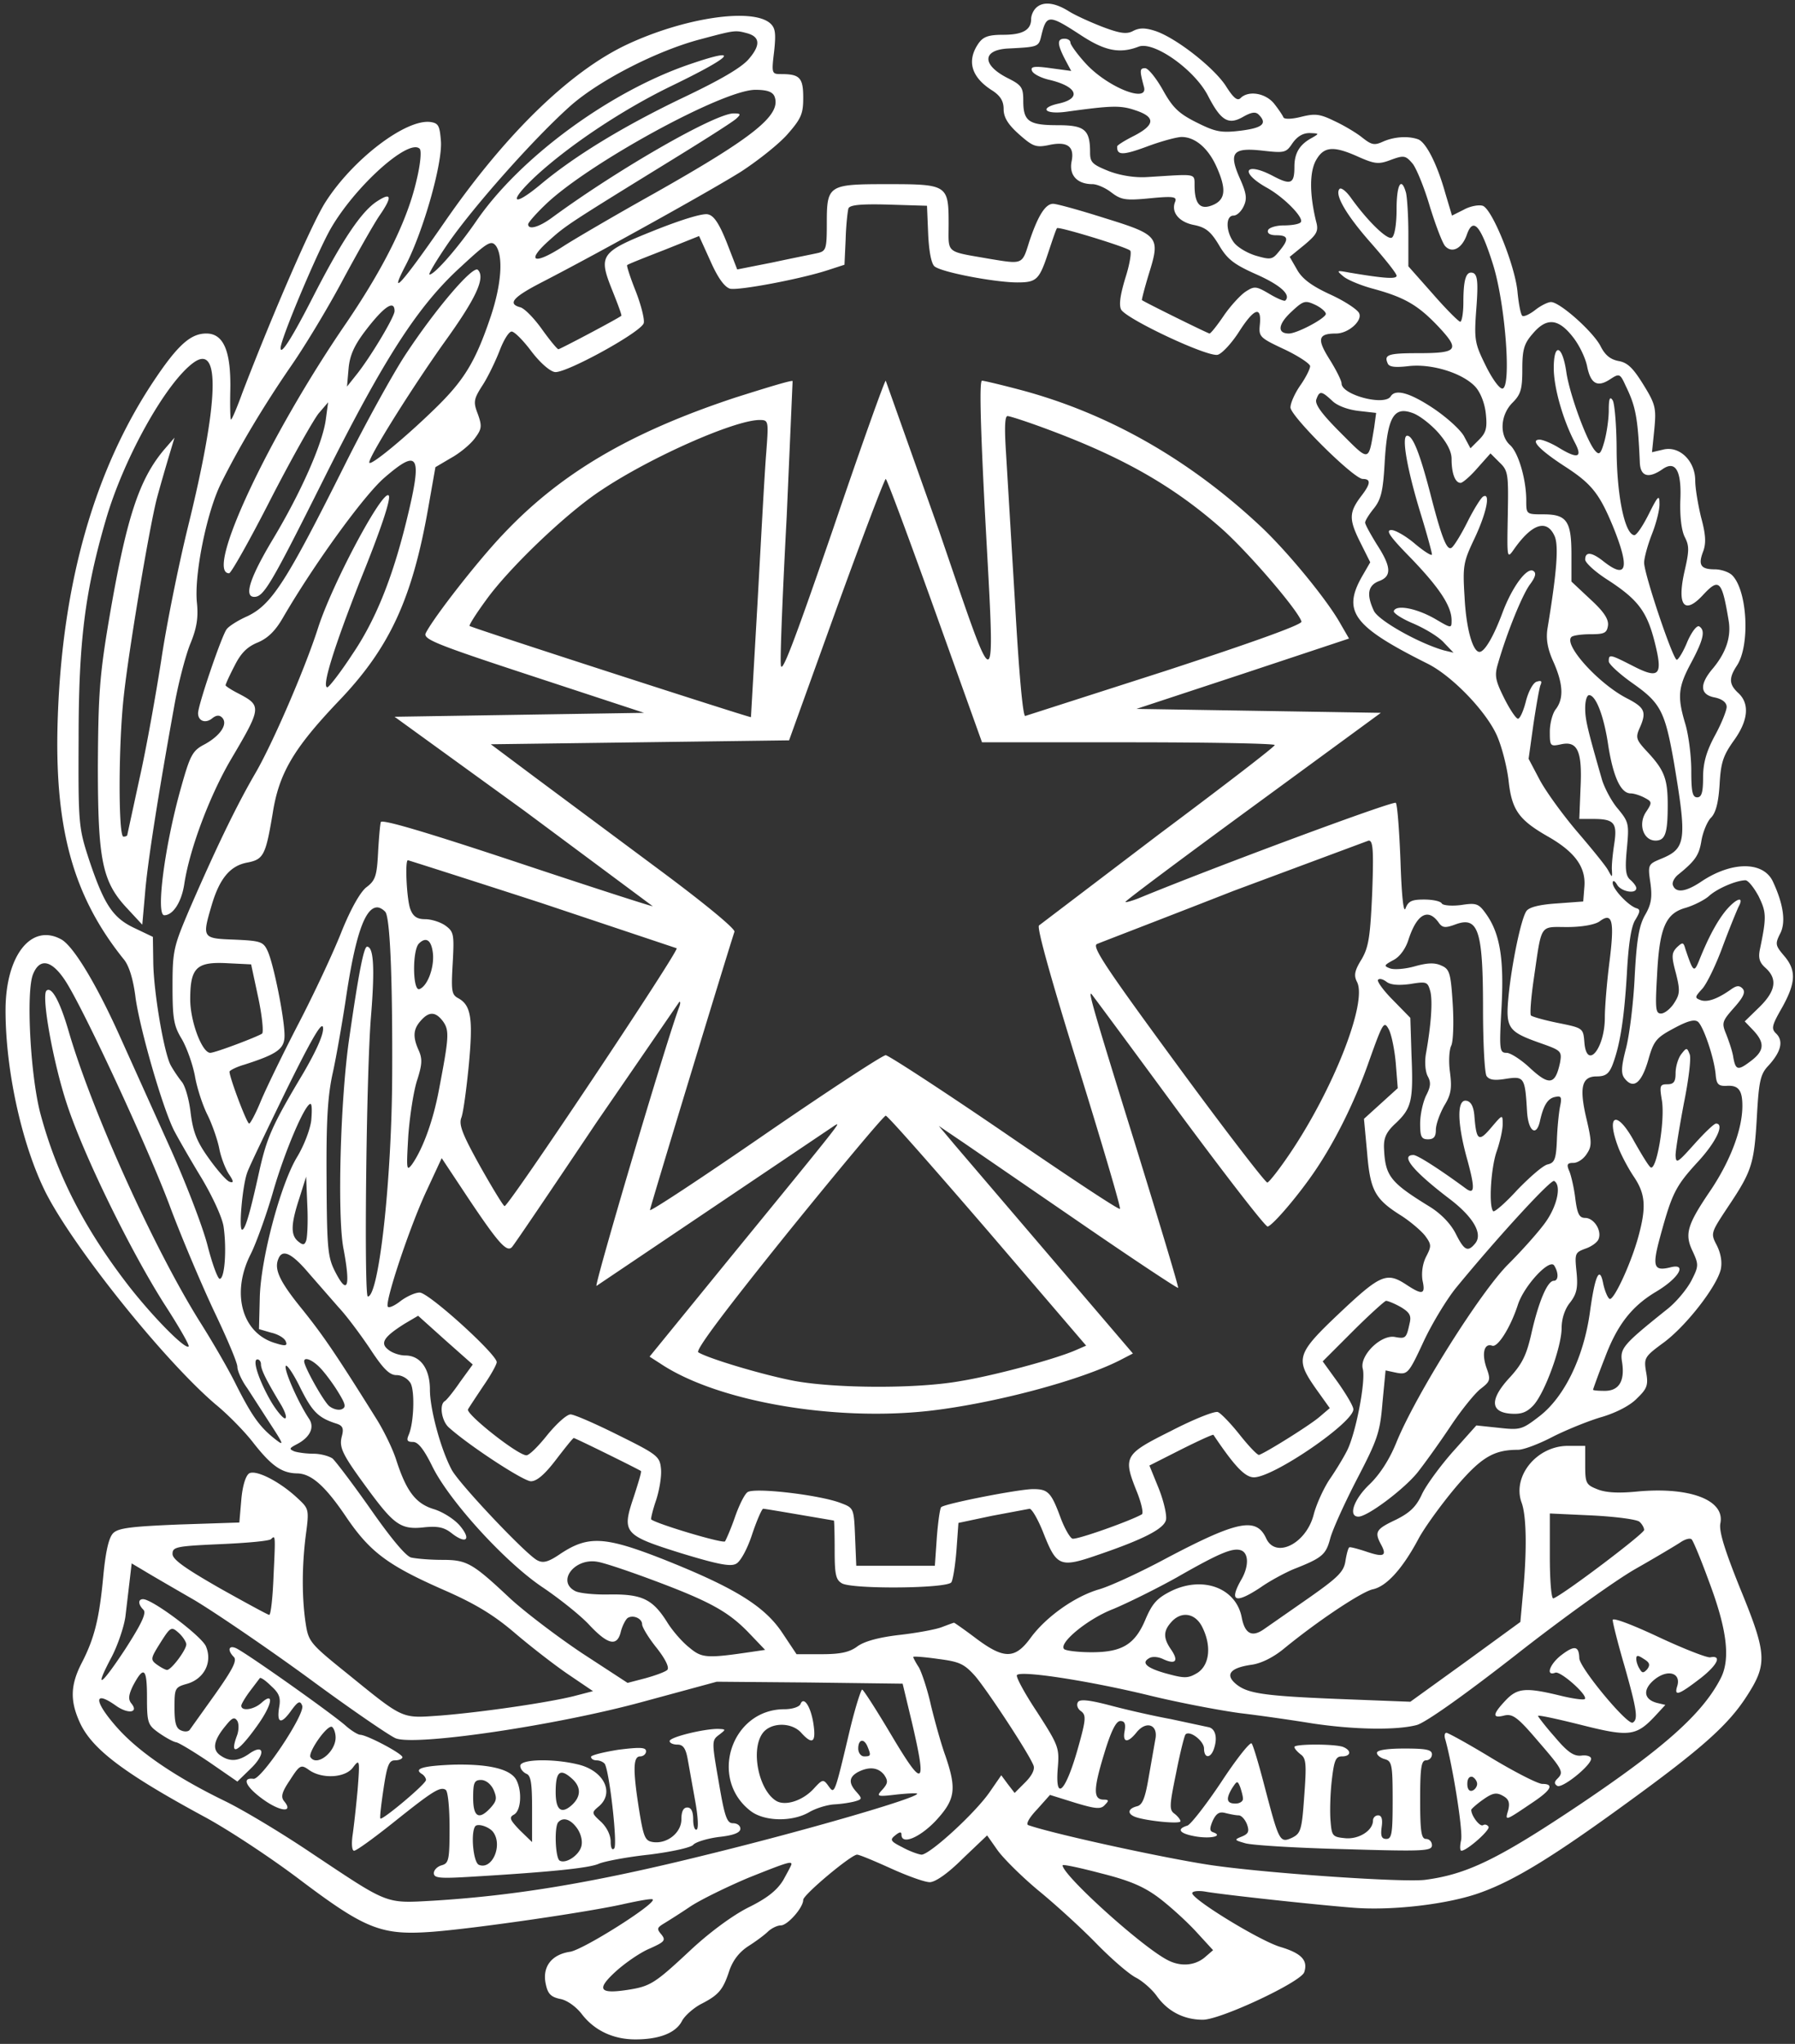 <svg xmlns="http://www.w3.org/2000/svg" width="571" height="650" viewBox="0 0 456.8 520" preserveAspectRatio="xMidYMid meet" >
<rect x="0" y="0" width="456.8" height="520" fill="#333333" stroke="none"/>
<path fill="#FFFFFF" d="M266.486.92c-1.161.008-2.134.387-2.878 1.131-.7.7-1.2 1.9-1.2 2.8 0 2.8-2.2 4-7.1 4-3.8 0-5.1.5-6.3 2.2-3.1 4.5-1.8 8.7 3.7 12.1 1.9 1.3 2.7 2.6 2.7 4.6 0 2.1 1.1 3.9 3.9 6.4 3.5 3.1 4.3 3.4 7.4 2.8 4.8-1.1 6.8.2 6 4.1-.7 3.5 1.4 5.8 5.3 5.8 1.2 0 3.4 1 4.8 2.1 2.5 1.9 3.6 2.1 9.8 1.5s7-.4 6.4 1c-1 2.6 1.1 5.1 4.9 5.8 2.9.6 4.2 1.6 6.3 5.1 2.1 3.6 3.8 4.9 9.4 7.4 6.1 2.7 9 5.2 7.5 6.7-.2.3-2.1-.5-4.1-1.7-3.4-2-3.8-2-6.1-.5-1.3.9-3.8 3.6-5.5 6.1s-3.3 4.5-3.6 4.5c-.4 0-16.6-8-17.2-8.5-.1-.1.7-3.2 1.8-6.8 2.9-9.3 2.5-9.8-11.4-14.1-6.3-2-12.1-3.6-13-3.6-2 0-3.9 3.1-6.1 9.7-1.8 5.8-1.6 5.7-10.1 4.3-11.4-2-10.4-1.2-10.4-8.9 0-9.9-.3-10.1-15.5-10.1s-15.5.2-15.5 10.1c0 6.3-.2 6.9-2.2 7.4-1.3.3-6.4 1.3-11.5 2.4l-9.1 1.8-2.6-6.7c-1.9-4.8-3.3-7-4.8-7.3-1.2-.4-6.7 1.3-13.5 4-14 5.6-14.5 6.3-10.9 15.3 1.4 3.5 2.5 6.4 2.3 6.5-1.2.9-15.6 8.5-16 8.5-.3 0-2.2-2.3-4.2-5.1s-4.5-5.4-5.6-5.6c-3.2-.9-1.7-2.6 5.7-6.4 15.1-7.8 43.3-23.5 50.6-28.1 4.3-2.8 9.6-7 11.8-9.5 3.5-4 4-5.2 4-9.3 0-5.1-.9-6-5.6-6-2.4 0-2.5-.1-1.8-5.8.5-4.7.3-6-1.1-7.2-4.7-3.9-21.9-1.3-36.4 5.5-14.6 6.9-31 22.9-46.4 45.2-11 15.9-14.4 19.6-9.8 10.8 4.4-8.5 9.3-25.7 8.9-31.4-.3-3.9-.6-4.6-2.6-4.9-6.2-.9-19.8 9.4-26.8 20.4-3.3 5.1-13.3 28.1-21.1 48.4-1.3 3.6-2.6 6.7-2.9 6.9-.2.2-.3-3.2-.2-7.5.2-9.9-1.7-14.4-6.1-14.4-4 0-7.3 2.9-13.6 12.4-14.9 22.5-23 51-24.2 85.1-1 28.1 3.8 45.5 16.7 61.6 1.4 1.6 2.5 5.1 3.1 10 1.2 8.3 6.9 28 9.8 33.7 1.1 2.1 4.2 7.5 7 12.1 2.8 4.7 5.3 10.1 5.6 12.4.8 5.6.3 13.2-1 13.2-.5 0-1.9-3.8-3.1-8.5s-5.5-15.9-9.6-25l-12.8-28.4c-5.9-13.1-11.8-22.9-14.9-24.5-7.6-4.1-14.1 4.2-14.1 18.1 0 15.4 4.2 34.3 10.2 46.3 7.1 14 30 42.6 43.2 53.9 3.2 2.6 7.6 7.1 9.8 10 4.5 5.7 7.1 7.5 10.9 7.6 3.7 0 7.3 3.2 12.8 11.4 5.9 8.6 10.4 12 24.5 18.2 8 3.5 12.7 6.3 18.2 11 4.1 3.5 10.3 8.3 13.7 10.6l6.2 4.2-5 1.3c-6.5 1.6-22.7 4-33.7 4.9-10.2.7-9.2 1.2-24-10.8-9.2-7.4-9.7-8-10.4-12.5-1-6.6-1-14.5 0-22.5.9-6.7.8-6.8-2.1-9.5-4.6-4.3-10.6-7.3-12.3-6.3-.9.6-1.7 3.2-2 6.7l-.5 5.8-15.2.5c-12.3.5-15.6.9-16.9 2.2-1.1 1.1-1.9 4.5-2.5 10.7-1 10.8-2.2 15.9-5.5 22.3-3 5.8-3 9.9-.3 15.6 3.2 6.5 11.1 12.5 31.2 23.4 6.2 3.3 17.4 10.7 24.9 16.4 16.6 12.5 20.6 14 33.7 13 11.3-.9 40.1-5.1 48.7-7.1 3.7-.8 6.9-1.4 7.1-1.1 1 1-17.5 12.7-21 13.3-4.8.7-7.2 3.9-6.2 8.3.5 2.4 1.3 3.2 3.6 3.7 1.8.3 4.1 2 5.5 3.8 3.2 4.2 8 6.5 13.7 6.5 6 0 10.2-1.6 11.8-4.6.7-1.4 3-3.4 4.9-4.4 4.5-2.3 5.6-3.6 7.2-8.5.9-2.6 2.5-4.7 4.8-6.2 1.9-1.2 4.2-2.9 5.1-3.8.9-.8 2.3-1.5 3.2-1.5 1.7 0 5.7-4.5 5.7-6.5 0-1.3 12.2-11.5 13.7-11.5.6 0 4.4 1.6 8.6 3.5s8.6 3.5 9.9 3.5c1.4 0 4.6-2.2 8.4-6l6.2-5.9 2.6 3.7c1.4 2 6 6.6 10.3 10.2 4.3 3.5 11 9.6 14.8 13.5 3.9 4 8.4 7.9 10.2 8.8 1.7.9 4.1 3 5.3 4.7 2.8 3.9 6.9 6 11.7 6 4.5 0 25-9.6 25.8-12.1 1-3-.7-4.8-6-6.4-5.2-1.5-22.5-12.1-22.5-13.7 0-.5 1.5-.7 3.3-.4 4.5.8 28.6 3.4 37.7 4.1 9.9.8 24.4-.9 32.5-3.9 8.6-3.1 18.5-9.2 36.9-22.6 19.3-14 26-20 30.7-27.3 5.3-8.2 5.2-10.7-1.7-27.5-3.9-9.7-5.4-14.5-5-16.5 1.2-5.9-7.7-9.3-21-8.1-5 .5-8.3.3-10.4-.6-2.8-1.1-3-1.6-3-6.1v-4.9h-4.4c-7.9 0-14.2 7.7-11.8 14.4 1.3 3.4 1.4 12.6.3 23.8l-.6 6.6-14 10.2-14 10.1-15.5-.6c-21.1-.8-25.6-1.4-28.6-3.7-3.2-2.5-1.9-4.3 3.6-5.1 2.4-.3 5.5-1.8 8.2-4 8.9-7.3 19.8-14.5 22.7-15.2 3.5-.7 7.6-5.2 11.7-12.9 1.5-2.8 5.7-8.6 9.3-12.9 6.6-7.8 9.8-9.7 16-9.7 1.4 0 5.4-1.5 9-3.4 3.6-1.8 9.3-4.1 12.5-5 3.6-1.1 7.1-2.9 8.8-4.7 2.6-2.5 2.9-3.4 2.3-6.7-.6-3.6-.4-3.9 4.5-7.5 5.8-4.3 13.5-14.3 14.5-18.6.4-1.9 0-4.1-1-6.1-1.6-3.1-1.6-3.1 2.9-9.9 6.1-9.1 6.6-10.9 7.3-23 .5-8.9.9-10.7 2.9-12.8 3.2-3.5 3.9-6.2 2.1-8.1-1.4-1.3-1.3-2 1.4-6.7 3.5-6.3 3.7-9.5.5-13.2-2.2-2.6-2.3-3-1-5.6 1.5-2.8.9-7.4-1.8-13.2-2.4-5.3-10.6-5.3-18.5.1-3.8 2.5-6.3 2.8-7 .7-.2-.6.3-1.7 1.2-2.5 4.6-3.7 5.5-5.1 6.1-8.9.4-2.2 1.5-4.8 2.4-5.7 1.2-1.2 1.9-3.7 2.2-8.4.3-5.6.9-7.4 3.6-11.2 3.7-5.1 4.1-9.4 1.2-12.1-2.4-2.2-2.5-3.8-.4-7 3.4-5.1 2.7-19.1-1.2-23-.8-.8-2.8-1.5-4.4-1.5-3.6 0-4.3-1.1-3-4.5.8-2.1.7-4.3-.5-8.7-.8-3.3-1.5-7.5-1.5-9.4 0-4.9-3.9-8.8-8-7.9l-3 .7.6-5.9c.5-5.3.3-6.3-2.8-11.3-2.6-4.2-4-5.6-6.3-6-2.1-.4-3.4-1.5-4.5-3.6-1.7-3.6-10.4-11.4-12.7-11.4-.8 0-2.6.9-4 2s-2.9 1.8-3.3 1.5-.9-2.9-1.2-5.8c-.5-6.7-6.5-21.5-8.9-22.2-1-.3-3.2.1-4.8 1l-3 1.5-1.7-5.7c-2.1-7.5-4.9-12.9-6.9-13.7-2.5-.9-6.1-.7-9 .6-2.2 1-2.9.8-5.3-1.1-1.5-1.2-4.7-3.1-7.1-4.2-3.7-1.8-4.9-1.9-8.5-1-2.4.6-4.2.6-4.4.1s-1.2-2-2.3-3.4c-2.2-2.8-6.6-3.5-8.6-1.5-.8.8-1.8 0-3.7-3-3-4.7-12.8-12.4-18.1-14.1-2.5-.8-3.9-.8-5.5 0-1.6.9-3.3.7-7.8-1-3.1-1.2-7.1-3-8.8-4.1C269.783 1.514 267.98.91 266.486.92zm.959 4.056c1.313-.025 3.462 1.275 7.462 3.875 6.2 4.1 10 4.9 14.9 3 3.9-1.4 14.2 5.9 17.6 12.5 3.3 6.4 5.2 7.5 8.9 5.4 2.1-1.2 3.2-1.4 4-.6 2.3 2.3 1 3.4-4.6 4.1-5 .6-6.4.3-11.2-2.1-4.6-2.3-6.1-3.8-8.6-8.3-1.7-3-3.7-5.5-4.5-5.5-1.4 0-1.4.6-.3 4.7 1.3 4.4-9.4.1-14.9-6-2.1-2.3-3.8-4.7-3.8-5.2 0-.6-.7-1-1.5-1-1.9 0-1.9 1.3.1 5.2l1.6 3-5.2-.7c-4.2-.6-5.2-.4-4.8.6.2.8 2.3 1.9 4.6 2.4 7 1.7 8.1 4.7 2.2 6-5 1.1-3.6 2.8 1.8 2.1 11.6-1.6 13.9-1.7 17.7-.4 5.2 1.7 5.1 3.7-.3 6.5-2.4 1.2-4.3 2.4-4.3 2.7-.1 2.3 1.4 2.3 7.4.1 3.7-1.4 7.8-2.5 9-2.5 3.4 0 6.7 2.8 8.8 7.4 2.6 5.7 2.4 8.4-.6 9.8-3.3 1.5-4.8.1-4.9-4.4-.1-3.7 1.1-3.4-12.1-2.6-3.1.2-6.8-.4-9.7-1.5-4.2-1.7-4.8-2.2-4.8-4.8 0-5.8-1.4-6.9-8.3-6.9-7.3 0-8.7-1-8.7-6.2 0-3.4-.4-4-4-5.8-6.5-3.3-6.5-7.1 0-7.5 7.9-.4 7.9-.4 8.6-3.3.65-2.7 1.125-4.05 2.438-4.075zm-80.091 2.992c.911-.004 1.628.183 2.753.483 3.3.9 3.5 3 .5 6.5-1.8 2.2-7.3 5.4-17 10-14.8 7.1-27 14.5-35.7 21.7-7.6 6.4-8.8 4.9-1.5-1.9 8.6-7.9 22.1-16.9 34.5-22.9 15.7-7.6 17.8-10 4.9-5.6-20.5 6.9-43.5 23.8-54.6 40-4.6 6.7-10.6 13.6-11.9 13.6-.4 0 1.8-3.7 4.9-8.2 6.5-9.3 21.4-26.1 30.5-34.3 7.3-6.7 22.5-14.5 33.7-17.4 5.375-1.437 7.429-1.976 8.947-1.983zm4.853 14.883c3 0 4.4.5 4.9 1.7 1.8 4.7-5.2 10.3-30.7 24.7-10.2 5.7-20.6 11.8-23.2 13.5-7.6 4.9-9.5 3.7-3.1-1.9 3.9-3.5 5.3-4.4 29.8-19.5 8.8-5.4 16.7-10.4 17.5-11.2 1.2-1.1 1.1-1.3-.7-1.3-4.7 0-29.3 14.1-46.2 26.5-3.4 2.5-6.1 3.2-6.1 1.7 0-.4 1.9-2.6 4.3-4.9 10.7-10.4 45.2-29.3 53.5-29.3zm141.1 11c2.4.1 2.5.1.6 1.2-3.2 1.7-4.5 3.9-4.5 7.4 0 4.3-.9 4.7-5.3 2.4-7.1-3.8-8.9-1.2-1.9 2.8 4.6 2.5 9.8 7.9 8.8 8.9-.4.5-2.4.8-4.4.8-1.9 0-3.7.6-3.9 1.2-.3.8.5 1.3 2.1 1.3 3.1 0 3.3 1 .7 4.1-1.7 2.1-2.1 2.2-5.9 1.1-2.3-.7-4.8-2.2-5.7-3.5-2-2.8-2-6.7 0-6.7.9 0 2-1.1 2.6-2.4.9-1.9.7-3.3-1-7.1-2.9-6.6-1.8-7.9 6-7 5.4.6 5.8.5 7.4-1.9 1.2-1.7 2.6-2.6 4.4-2.6zm-227.525 3.611c.425.011.772.136 1.025.389.5.5.2 3.9-.8 8-2.3 10.1-8.1 21.9-17.8 36.2-19.8 28.8-36.2 63.8-29.9 63.8.5 0 5.3-8.5 10.6-18.9 5.4-10.5 10.9-20.2 12.2-21.8l2.4-2.8-.6 4.4c-.8 6.1-6.4 18.7-13.5 30.5-5.8 9.7-7.4 14.6-4.7 14.6 2.4 0 4.2-3 17.7-30 15.4-30.8 24-44.1 34.9-54 6.8-6.3 7.7-6.8 8.9-5.3 1.9 2.7 1.4 9.8-1.3 17.9-3.9 11.6-6.8 16.3-14.2 23.5-7.6 7.4-16.1 14.4-16.7 13.8-.7-.7 10.7-18.9 19.1-30.7 8-11.1 10.5-16.4 8.5-18.4-1.2-1.2-10.6 9.7-18.5 21.7-3.2 4.9-10.1 17.4-15.2 27.6-15 30-18.7 35.8-24.9 38.8-2.3 1-4.7 2.5-5.3 3.3-1.2 1.4-7.3 19.3-7.3 21.4 0 2 1.9 2.7 3.6 1.3 1-.8 1.8-.9 2.5-.2 1.6 1.6-.4 4.6-4.4 6.8-3.1 1.6-3.7 2.7-6 10.9-4.2 14.8-6.5 32.6-4.3 32.6s4.4-3.3 5.1-8c1.4-9.1 6.6-22.7 11.9-31.7 7.8-13.2 7.8-13.6 1.9-16.7-1.8-.9-3.3-1.9-3.3-2.1 0-.3 1-2.5 2.3-5 1.6-3.2 3.2-4.8 5.9-5.9 2.6-1.1 4.5-3 6.4-6.3 7.9-13.6 20.6-31.1 25.8-35.6 8.9-7.7 9.8-5.9 5.5 11.5-3.6 14.5-7.9 25-13.7 33.5-3 4.6-5.9 8.3-6.3 8.3-1.5 0 1.7-10.2 8.3-27 5.4-13.3 8-21.2 7.3-21.8-1.5-1.6-14.4 22.5-18 33.8-3.3 10.3-11.6 29.5-16 37-4.7 8.1-9.8 18.6-16.7 34.5-4 9.4-4.3 10.5-4.3 19.5 0 8.2.3 10.1 2.3 13.4 1.3 2.2 2.8 6.4 3.4 9.5.5 3 2 7.6 3.3 10.1 1.2 2.5 2.5 6.3 2.9 8.4s1.5 5 2.4 6.4c1.3 1.9 1.3 2.4.2 2-.7-.2-3.1-2.9-5.3-6-3.1-4.3-4-6.8-4.6-11.6-.4-3.4-1.4-6.9-2.3-7.9-.8-1-2.1-2.9-2.8-4.2-1.7-3.3-4.3-18.5-4.4-26.1l-.1-6.5-4.6-2.2c-5.6-2.6-7.8-6-11.6-17.3-2.7-8.3-2.8-9-2.7-31 0-24.5 1.6-37.3 6.9-55.5 4.6-15.9 15.5-35.3 22.5-40.2 6.8-4.7 6.2 10.4-1.6 42-2.4 9.8-5.5 25.1-6.8 34-1.4 8.9-3.8 22.4-5.5 29.9l-3.1 14.3c0 .3-.4.5-1 .5-1.3 0-1.3-23.3.1-35.8 1.3-12 6.5-42.8 8.4-50.2.8-3 2.2-7.8 3-10.5l1.5-5-2.6 3c-6.5 7.7-9.7 17.6-14.1 43.5-2.4 14.2-2.7 19.3-2.8 37 0 24.1 1.1 29.5 7.5 36.3l3.8 4.1.7-7.9c.6-7.7 3.4-25.4 7.4-47.5 1-5.8 2.9-13 4.1-16 1.7-4.1 2.1-6.8 1.7-10.6-.7-7.1 2.5-22.9 6.1-30.2 4.6-9.3 10.9-19.8 17.7-29.7 3.5-5 9.3-14.6 13-21.5s8-14.5 9.6-16.9c3.4-4.9 3.2-6.2-.6-3.7-4 2.6-8.9 10-16 23.8-5.5 10.8-8.5 15.5-8.5 13.5 0-2.3 9.7-25.3 13-30.8 5.8-9.788 17.266-20.396 21.375-20.289zm233.456.455c1.598.041 3.681.722 6.569 2.034 4.1 1.8 5.1 1.9 8.2.7 3.3-1.2 3.7-1.1 5.5 1 1 1.3 3 6.2 4.4 11 1.5 4.8 3.2 9.3 3.9 10 1.8 1.9 4.3.5 5.5-3 1.6-4.5 3.5-2.3 6.6 7.5 3.2 10.1 4.8 31.7 2.4 31.7-.8 0-2.7-2.7-4.3-6-2.7-5.5-2.9-6.4-2.3-14.4.5-6.6.3-8.5-.8-9-1.8-.6-2.5 1.5-2.5 7.5 0 2.7-.4 4.9-.8 4.9s-3.6-3.2-7-7.1l-6.2-7v-8.2c0-4.5-.3-9.2-.6-10.5-1.2-4.3-2.4-2.1-2.4 4.2 0 3.8-.5 6.8-1.2 7.2-1.1.7-6.1-4.1-10.4-10.1-1.2-1.7-2.5-2.7-2.9-2.3-1.4 1.4 1.8 6.8 8.1 13.9 3.5 4 6.4 7.6 6.4 8.2 0 .9-3.1.7-12-.8-3.3-.6-3.4-.6-1.5 1 1.1.9 4.5 2.3 7.5 3.1 8.1 2.2 11.5 4.2 16.7 9.7 5.5 5.9 4.9 6.7-5.3 6.7-7.5 0-8.6.4-7.7 2.5.3 1 1.8 1.2 5.3.8 5.8-.7 13.7 1.7 17 5.2 1.3 1.4 2.4 4.1 2.7 6.8.4 3.7.1 4.9-1.7 6.7l-2.2 2.2-1.5-2.8c-.7-1.6-4.2-4.8-7.7-7.2-6.1-4.1-9.9-5.2-11.1-3.2-1.6 2.5-12.5-.4-12.5-3.3 0-.7-1.4-3.5-3.1-6.2-3.2-5.1-2.9-6.5 1.7-6.5 3.1 0 6.7-3.2 5.9-5.1-.3-.9-3.6-3.1-7.3-4.8-4.8-2.2-7.2-4-8.5-6.3l-1.9-3.3 3.8-3.1c3.2-2.7 3.6-3.5 2.9-6-1.6-6.6-1.7-12.2-.1-15.3 1.125-2.081 2.377-3.087 4.431-3.034zm-117.72 14.08c1.27-.014 2.789.005 4.589.055l9.8.3.3 7.2c.2 4.4.8 7.5 1.6 8.2 1.7 1.5 15.4 4.1 21.1 4.1 5 0 5.6-.7 8-8 1-3 1.9-5.7 2.1-5.8.3-.5 17.7 4.8 18.6 5.7.4.3-.1 3.5-1.2 6.9-1.3 4.3-1.7 6.9-1.1 8.1 1.3 2.4 22.1 12.2 24.6 11.5 1.1-.3 3.6-3 5.5-6 3.8-5.9 5.7-6.5 5.2-1.6-.3 3 0 3.3 6.2 6.2 3.6 1.7 6.6 3.7 6.6 4.3 0 .7-1.1 2.9-2.5 4.9s-2.5 4.5-2.5 5.6c0 2.2 16.1 18.2 18.4 18.2 2.1 0 2 1.2-.2 4.1-3.3 4.3-3.4 6-.6 11.7l2.7 5.4-2.2 3.8c-4.9 8.8-2 12.6 16.8 22 6.2 3.1 14.8 12 17.6 18.2 1.3 2.9 2.6 8.1 3 11.5.8 7.5 2.6 10 9.9 14.2 6.9 3.9 9.8 7.8 9.4 12.8l-.3 3.8-6.8.5c-4.5.3-7.1 1-7.7 2-1.4 2.2-3.7 13.5-4.5 21.5-.8 8.3-.2 9.1 8.3 12.1 5.1 1.8 5.3 2 4.8 4.9-1.2 5.6-2.7 5.9-7.5 1.5-2.3-2.2-5.1-4-6.1-4-1.8 0-1.9-.7-1.3-11.4.7-12.5-.4-19-3.9-23.9-1.9-2.7-2.5-2.9-6.4-2.3-2.4.3-4.6.1-4.9-.4-.3-.6-2.4-1-4.5-1-3.1 0-4 .4-4.7 2.2-.5 1.5-1-2.8-1.3-11.9-.3-7.8-.8-14.5-1.2-14.9-.6-.6-46.1 16.3-65.5 24.3-1.8.7-3.3 1.1-3.3.9 0-.3 14.6-11.2 32.5-24.3l32.5-23.8-62.2-1 27-8.9 27.1-9-2.2-3.8c-3.4-6.1-13.9-18.9-20.9-25.3-18-16.7-38.3-28.2-60.3-34.1-4.9-1.3-9.5-2.4-10-2.4-.7 0-.4 11.1.7 32.7 2.7 50.2 3.6 49.9-11.7 5.3l-13.5-38c-.3 0-6.4 17.1-13.5 38-10.2 29.6-13.1 37.1-13.2 34.2-.2-2 .5-19 1.5-37.7l1.5-34.4c-.2-.3-6.7 1.7-14.6 4.2-26.9 8.9-44.5 19.3-59.1 34.8-6.3 6.6-17.4 20.8-19.6 25-.9 1.6 1.6 2.7 27.2 11.1l28.3 9.3-63.5 1 33 23.9 32.7 24.3c-.2.1-15.7-4.9-34.6-11.2-22.9-7.6-34.3-11-34.6-10.2-.2.7-.5 4.2-.7 7.9-.3 5.8-.7 7-3 8.7-1.6 1.3-4 5.6-6.3 11.3-2 5.1-6.9 15.6-10.9 23.3s-8.3 16.6-9.6 19.7c-1.3 3.2-2.7 5.8-3 5.8-.6 0-5-11.7-5-13.2 0-.3 1.7-1.2 3.8-1.8 8.4-2.7 10.2-4 10.2-7.4 0-4.4-2.8-18.3-4.3-21.5-1.1-2.4-1.8-2.6-8.5-2.9-8.2-.3-8.2-.4-5.7-8.9 2-6.7 4.7-9.9 9-10.7 4.2-.8 4.7-1.9 6.5-12.6 1.6-10.2 5.4-16.5 16.6-28.3 13.1-13.6 18.9-26.1 23-49.5l1.8-10.2 3.9-2.3c2.2-1.2 4.9-3.4 6.1-5 1.8-2.4 1.9-3.1.8-6.2-1.2-3.1-1.1-3.8 1.3-7.5 1.4-2.2 3.3-6.2 4.3-8.8s2.3-4.7 3-4.7 2.9 2.2 5 5c2.2 2.9 4.7 5.1 6 5.3 2.7.4 21.7-10 22.6-12.4.3-.8-.6-4.5-2-8.1-1.4-3.5-2.4-6.6-2.2-6.7.1-.2 4.4-1.9 9.3-3.8l9-3.6 2.9 6.4c1.9 4.3 3.6 6.6 5 7 2.2.5 18.2-2.5 25.1-4.8l4-1.3.3-6.5c.1-3.6.5-7.1.7-7.8.225-.675 1.8-1.012 5.611-1.055zm110.928 24.837c.62 0 1.286.267 2.261.717 1.5.7 2.7 1.8 2.7 2.3 0 1.1-7.3 5-9.4 5-3 0-2.8-2.3.5-5.4 2-1.875 2.906-2.617 3.939-2.617zm-232.812.902c.509.009.773.478.773 1.416 0 1.5-6.3 12-9.8 16.3l-2.3 2.9.4-4.6c.3-3.3 1.4-5.8 4.2-9.5 3.3-4.331 5.607-6.536 6.727-6.516zm295.398 4.228c1.65.113 3.325 1.337 5.175 3.688 1.7 2.1 3.3 5.5 3.7 7.6.9 4.4 2.6 5.4 5.9 3.2 2.3-1.5 2.5-1.4 3.9 1.7 2.6 5.3 3.1 8.2 3.6 19.4.1 3.7 2.2 4.3 5.8 1.8 3.3-2.3 4.9.4 4.5 8.2-.1 4 .3 7.3 1.1 9 1.2 2.3 1.2 3.5 0 8.7-2 8.8-.1 11.3 4.7 6.1 4.1-4.4 4.8-3.7 6.5 6.5.7 4.1-.6 8.1-4 12.2-3.5 4.1-3.3 6.7.5 7.4 1.9.4 3 1.3 3 2.4 0 .9-1.3 4.2-3 7.3-2.2 4.1-3 7-3 10.7 0 3.8-.4 5-1.5 5-1.2 0-1.5-1.4-1.5-6.8 0-3.8-.7-9.1-1.5-11.8-2.1-7-1.9-9.4 1.5-15.7 3.2-6 3.6-8.2 2-9.2-.6-.3-1.9 1.4-3 3.9-1 2.5-2.3 4.6-2.7 4.6-1-.1-8.3-21.8-8.3-24.7 0-1.2.9-4.5 2-7.3s2-6.3 1.9-7.8c0-2.3-.4-1.9-2.7 2.7-1.5 3-3.1 5.4-3.7 5.4-2.4-.2-4.4-9.8-4.5-21.3 0-6.3-.5-12.2-1-13-.7-1.1-1-.5-1 2.5 0 2.2-.5 5.7-1.1 7.9-.9 3.2-1.3 3.6-2.3 2.5-2.1-2.2-6.6-14.5-7.4-20.1-1-6.9-3.2-7.6-3.2-1 0 4.9 2.3 13.1 5.4 19 2 3.8.7 4.2-4.2 1.2-1.8-1.1-4-2-4.8-2-2.5 0 0 2.6 6.1 6.6 7 4.5 9 6.9 12.5 15.3 4.4 10.8 3.7 13.8-2.3 9.1-3-2.4-4.7-2.6-4.7-.5 0 .8 2.4 3 5.3 4.9 8.4 5.4 10.6 8.4 12.7 17.4 1.7 7.2.6 8.1-5.8 4.8-5.9-3-6.2-3.1-6.2-1.2 0 .7 2.7 3.2 6.1 5.6 7.1 5 8.2 7.1 10.5 20.2 3.3 19.7 3.1 21.8-3.2 24.4-3.4 1.4-3.5 1.5-2.8 6.2.5 3.7.2 5.5-1.4 8.2-1.5 2.7-2.1 6.2-2.6 15.5-.3 6.6-1.3 14.8-2.2 18.3-1.3 5-1.3 6.6-.3 7.8 2.2 2.7 4.2 1.1 5.9-4.6 1.4-5 2-5.8 6.5-8.2 3.5-1.9 5.3-2.4 6.2-1.7 1.4 1.2 4.1 9.1 4.5 13.4.2 2.5.7 3 2.8 2.9 3-.2 4 1.1 4 5.1 0 5.9-3 13.8-7.9 21.2-6.2 9.1-6.9 11.4-4.7 15.9 1.5 3.3 1.5 3.7-.4 7.4-1.1 2.1-3.8 5.4-6.1 7.2-11.5 9.2-12.1 10-11.5 13.6.7 4.7-.8 7.2-4.4 7.2-1.7 0-3-.1-3-.3 0-.1 1.3-3.8 3-8.1 3.1-8.3 6.8-13.1 13-16.8 5.9-3.5 8.1-7.4 3.6-6.2-4.2 1-4.6-.2-2.5-7.9 3-11 3.9-12.8 9.6-19 4.7-5.1 6.8-9.7 4.6-9.7-.5 0-2.9 2.3-5.5 5.2-4.3 4.8-4.7 5.1-4.8 2.9 0-1.4 1-7.3 2.1-13.2 1.2-5.9 1.9-11.5 1.5-12.5-.7-1.8-.8-1.8-2.2 0-.8 1.1-1.4 3.2-1.4 4.8 0 2.2-.5 2.8-2.1 2.8-1.9 0-2 .4-1.4 4 .9 5.2-1.4 18.4-2.9 17.1-.6-.5-2.4-3.5-4.1-6.5-4.4-8.1-7.3-7.1-4.1 1.4.7 1.9 2.5 5.3 3.9 7.4 3 4.4 3.3 7.7 1.3 15.1-1.9 7.1-6.4 16.7-7.4 16.1-.5-.3-1.2-2-1.6-3.8-.9-4.8-2.1-2.3-3.4 7.2-1.6 11.5-6.5 21.6-12.9 26.5-4.4 3.4-4.9 3.5-10.3 2.9l-5.7-.6-5.9 6.6c-3.2 3.6-6.8 8.5-7.9 10.8-1.5 3.3-3.1 4.8-6.7 6.6-5.1 2.4-5.5 3.1-3.7 6.4 1.5 2.8.6 3.2-3.8 1.7-2.1-.7-4-1.2-4.3-1.1s-.7 1.6-1 3.4c-.4 2.8-1.8 4.2-9.5 9.6l-11.2 7.8c-3.1 2.2-4.9 1.2-5.7-2.9-1.4-7.5-9.8-10.7-17.9-6.8-3.6 1.8-4.8 3.1-6.5 7-2.7 6.6-6 8.6-13.8 8.6-3.5 0-6.6-.4-7-.8-1.5-1.5 6-7.7 12.5-10.2 3.6-1.5 10.9-5.1 16.1-8 11-6.3 14.4-7.7 16.5-6.9 1.9.8 1.9 4.1 0 7.4-3.2 5.6-1.6 6.3 4.9 2 2.4-1.7 6.2-3.7 8.3-4.6 7.4-2.9 8.3-3.7 9.4-7.8.6-2.3 3.7-9.1 6.8-15.1 5.2-10 5.9-11.9 6.5-19.4l.8-8.3 2.8.6c2.8.5 3.1.2 6.9-8 2.2-4.7 6-10.9 8.3-13.7 10.6-12.9 24.1-27.6 24.9-27.1 1.9 1.1.8 6.3-2.2 10.5-1.7 2.4-6 7.2-9.4 10.6-7 6.9-23.4 32.9-28.5 45.3-1.8 4.5-4.3 8.3-6.9 10.8-4 3.8-5.5 8.2-2.8 8.2 2.3 0 11.5-6.9 15-11.2 1.9-2.4 5.7-7.7 8.5-11.9s6.3-8.5 7.7-9.5c2.3-1.8 2.5-2.2 1.4-5.2-1.3-3.7-.6-6.4 1.4-5.7 1.4.6 4.7-4.6 6.6-10.5 1.6-4.8 8-11.7 9.2-9.9 1.2 1.9 1.1 3.9-.1 3.9-1.6 0-3.8 5.2-5.6 13-1.3 5.9-2.4 8.1-5.6 11.6-5.1 5.5-5 8.8.2 9.2 2.7.2 4.1-.3 5.8-2.1 2.9-3.1 7.2-14.9 7.2-19.7 0-2.3.8-4.8 2.1-6.4 1.7-2.2 2.1-3.7 1.7-7.8-.5-4.8-.4-5 2.3-6 1.5-.5 3-1.6 3.3-2.4.9-2.2-1.2-5.4-3.4-5.4-1.5 0-2-1-2.5-4.8-.3-2.6-1-5.7-1.5-7-.8-1.8-.6-2.2 1-2.2 1.1 0 2.6-1 3.4-2.3 1.3-1.9 1.3-3 0-8.6-2-8.3-1.3-11.1 2.5-11.1 2.2 0 3.1-.6 4-2.8 1.9-4.9 3-11.5 3.7-23.2.4-7.6 1.1-12.3 2.2-13.9 1.2-2 1.3-2.6.2-2.9-2.1-.7-6-4.9-6-6.4 0-.8.5-.6 1.1.4 1 1.8 4.9 2.5 4.9.9 0-.5-.7-1.4-1.5-2.1-1.2-1-1.4-2.7-.9-7.9.6-6.3.5-6.8-2.2-10.1-1.6-1.8-3.4-5.2-4.1-7.4-3.7-12.9-4.3-15.3-4.3-18.3 0-1.8.4-3.3 1-3.3 1.7 0 3.8 5.3 4.9 13 1.3 8 3.2 12 5.7 12 .8 0 2.4.5 3.5 1.1 1.9 1 2 1.2.4 3.6-2.1 3.1-.7 7.3 2.4 7.3 2.5 0 3.1-1.9 3.1-9.1 0-6.7-.9-8.9-5.3-13.6-2.7-2.9-2.9-3.5-1.9-5.8 1.9-4.2 1.4-5.3-3-7.6-7.2-3.6-16.4-13.7-14.3-15.7.4-.4 2.6-.7 4.8-.7 3.6 0 4.2-.3 4.5-2.2.2-1.6-1-3.5-4.5-6.7l-4.8-4.5v-6.9c0-8.5-1.2-10.2-7.1-10.2-4.4 0-4.4 0-4.4-3.6 0-5.3-2-12.1-4.1-14-2.8-2.5-2.5-7.7.6-10.8 2.1-2.1 2.5-3.4 2.5-8.5 0-4.9.4-6.5 2.6-9 1.75-2.1 3.375-3.1 5.025-2.988zm-58.738 18.025c.563.062 1.363.712 2.713 1.962 1.3 1.3 4.1 2.3 6.8 2.6l4.4.5-.5 3.7c-1.5 8.9-1.1 8.8-8.6 1.3-4.9-4.9-6.6-7.3-6.1-8.5.4-1.1.725-1.625 1.287-1.562zm20.781 4.605c.678-.022 1.45.139 2.331.458 1.6.5 4.5 2.7 6.5 4.9 2.3 2.6 3.5 4.9 3.5 6.8 0 3.7.9 6.1 2.3 6.1.5 0 2.5-1.7 4.3-3.8l3.3-3.7 2.3 2.3c2.2 2.1 2.3 2.9 2.1 13.5-.2 10.9-.2 11.1 1.5 8.7 4.6-6.6 8.4-7.9 10.4-3.5 1.1 2.4.6 9.1-1.8 23.6-.4 2.6 0 5.1 1.5 8.4 2.5 5.6 2.7 9.4.6 12.1-.8 1-1.5 3.6-1.5 5.7 0 3.7.1 3.8 2.9 3.2 4.2-.9 5.4 1.8 4.9 11.4l-.3 7.6h3.5c5.4 0 6.2 1 5.4 6.3-.4 2.6-.7 5.6-.6 6.7.1 2 .1 2-1 0-.6-1.1-4.1-5.4-7.7-9.6s-7.9-10.1-9.6-13.2l-2.9-5.5 1.2-8.6c.7-4.7 1.5-9.3 1.8-10.1.5-1.1.2-1.3-1-.9-.9.3-2.1 2.6-2.7 5s-1.5 4.4-2 4.4-2.1-2.4-3.5-5.2c-2.3-4.6-2.5-5.8-1.6-8.8 2.3-8 6.2-17.5 8.1-20.1 1.5-2 1.7-3 .9-3.5-1.6-1-5.3 3.9-7.8 10.5-2.3 6.2-4.6 10.1-5.9 10.1-1.7 0-3.4-5.9-3.8-14-.5-8-.3-8.9 2.6-15 3-6.4 4.1-11.7 2.1-10.5-.6.4-2.4 3.3-4 6.5s-3.4 6.1-4 6.5c-1.2.8-2.5-2.4-5.5-14.1-2.7-10.3-4.4-14.4-5.8-14.4-1.5 0-.1 8.2 3.3 19.4 1.7 5.5 3 10.3 3 10.8s-1.9-.7-4.2-2.6c-2.3-2-5.1-3.6-6.1-3.6-1.6 0-.4 1.7 5 7.2 7.3 7.6 10.3 12.2 10.3 15.8 0 2.1-.1 2-4.2-.4-4.7-2.7-9.9-3.7-10.5-2-.2.5 2.1 2 5 3.2 3 1.3 6.5 3.4 7.8 4.9l2.4 2.5-2.5-.6c-6.3-1.8-16.7-7.6-17.8-10.1-1.9-4.1-1.5-6.4 1.3-7.5 3.3-1.2 3.2-3.6-.5-9.3-1.6-2.6-3-5.1-3-5.6s1-2.1 2.3-3.7c1.8-2.3 2.3-4.5 2.7-12.1.569-8.937 1.732-12.462 4.669-12.558zm-100.669 1.258c.6 0 5.5 1.6 10.8 3.6 18.7 7 31.3 14.2 43.3 24.7 6.9 6 20 21.3 20.7 24 .1.8-12.8 5.4-34.5 12.5l-35.8 11.5c-.6.1-1.6-10.9-2.6-28.8l-2.3-38.3c-.4-6.2-.3-9.2.4-9.2zm-63.2 1c2.4 0 2.4.1 1.8 8.2-.4 4.6-1.3 21.6-2.2 37.8l-1.7 29.6c-.2.2-71-22.7-71.6-23.2-.2-.2 1.7-3.2 4.2-6.6 5.8-8.1 20.5-22.2 29.4-28 12.6-8.4 33.7-17.7 40.1-17.8zm32.2 15c.3 0 5.9 15.1 12.5 33.5l12 33.5h37.3c20.4 0 37.2.3 37.2.7-.1.5-13.4 10.7-29.6 22.8l-30.4 23.1c-.6.6 3.3 14.4 10.1 36.3 6 19.4 10.8 35.6 10.5 35.8-.3.3-13.4-8.4-29.3-19.3-15.8-10.8-29.5-19.7-30.3-19.8-.8 0-14.7 9.1-30.7 20.1-16.1 11.1-29.3 19.8-29.3 19.3 0-.6 19.8-65.7 21.5-70.8.3-.7-7.7-7.3-19.3-15.9l-31.2-23.2-11.5-8.6 75.9-1 12-33.3c6.6-18.2 12.3-33.2 12.6-33.2zm122.9 92c1.1 0 1.3 2.3.9 13.2-.5 11.3-.9 13.9-2.7 17-1.8 2.9-2 4.1-1.2 5.7 2.8 5.1-6 27.4-17.1 43.8-2.7 4-5.3 7.3-5.7 7.3-.5 0-10.9-13.5-23-30-18.2-24.8-21.8-30.2-20.3-30.7.9-.4 16.6-6.4 34.7-13.5l34.4-12.8zm-244.5 5c.1 0 15.5 4.9 34 10.9l34.4 11.5c.6.7-42.7 65.6-43.8 65.6-.3 0-3.1-4.6-6.2-10.1-4.5-8.1-5.5-10.6-4.8-12.4.5-1.3 1.3-7.3 1.9-13.4 1.1-11.8.6-15.2-2.7-17-1.7-.9-1.8-1.9-1.4-8.9.4-7.4.3-8-1.9-9.6-1.3-.9-3.6-1.6-5.1-1.6-2.1 0-3.1-.7-3.8-2.6-.9-2.4-1.4-12.4-.6-12.4zm340.3 5.1c.7-.1 2.2 1.8 3.4 4 2 4.1 2.1 5.2.4 13.4-.5 2.3-.2 3.5 1.4 4.9 3.1 2.8 2.6 5.9-1.6 10l-3.7 3.6 2.2 2.3c2.9 3.1 2.8 5.1-.4 7.6-3.5 2.7-4.1 2.6-4.7-.7-.2-1.5-1.1-4.1-1.8-5.9-1.2-2.9-1.1-3.3 2-6.8 2.4-2.7 3-4 2.1-4.9-.8-.8-1.5-.7-2.8.2-3.5 2.5-6.1 3.4-7.8 2.8-1.6-.6-1.5-.8.4-2.9 1.1-1.2 3.4-5.9 5.1-10.5s3.6-9.2 4.1-10.3c1.6-2.9-.5-2.3-3.2.9-2.2 2.7-4.4 6.7-6.8 12.7-1.3 3.2-1.5 3-3.5-2.9-.5-1.8-.7-1.8-2.2-.4-1.3 1.4-1.4 2.2-.2 6.6 1.1 4.4 1 5.3-.5 7.6-.9 1.4-2.4 2.6-3.3 2.6-1.4 0-1.5-1.2-1-9.9.6-12 2.2-15.6 7.3-17 2-.6 4.6-1.9 5.8-2.9 2-1.9 6.8-4 9.3-4.1zm-348.1 6.9c.7 0 1.6.6 2.1 1.2 1.2 1.9 1.8 17.6 1.7 41.3-.1 27-3.4 56.5-6.2 56.5-1 0-.4-56.6.8-71.2 1-12.2.7-17.8-1-17.8-.8 0-2.1 6.4-4.5 23.1-2.3 15.5-3.1 45.4-1.5 53.7 1.8 9.5 1.1 12-1.9 6.3-2.1-4-2.3-5.6-2.4-24-.1-15 .3-21.3 1.6-27.1.9-4.1 2.3-12.2 3.2-18 2.4-16.5 4.9-24 8.1-24zm266.962 1.859c.998-.114 2.025.491 3.038 1.841 1 1.5 1.7 1.6 4.2.7 6-2.3 7.2 1.3 7.2 21.4 0 8.6.4 16.3.9 17.1.7 1 2 1.2 5 .7 4.6-.7 4.8-.3 5.3 8.3.3 5.1 2.4 6.6 3.3 2.4.9-4 2-5.8 4-6.1 1.4-.3 1.6.1 1.1 2.5-.3 1.5-.7 5.4-.8 8.5-.2 4.9-.6 5.8-2.4 6.2-1.2.3-4.6 3.3-7.7 6.5-3 3.3-5.8 5.7-6.1 5.4-1.2-1.2-.6-11.1.9-15.3.8-2.3 1.5-5.4 1.5-6.8 0-2.6 0-2.6-2.9.8-3.2 3.8-3.8 3.4-4.3-3-.2-2.4-.9-3.6-2-3.8-2.5-.5-2.4 5.7.2 15 2 7.3 1.9 9-.4 7.3-6.8-5-12.3-8.5-13.3-8.5-3.5 0 0 4.2 9.5 11.4 5.8 4.5 8.2 8.7 6.2 11.1-1.9 2.3-2.8 1.8-5-2.6-1.3-2.5-3.8-5.1-6.8-6.9-9.9-6.1-11.1-7.7-11.4-14.8-.1-2.6.6-4.1 3-6.3 4-3.8 4.5-5.7 4-17.3l-.3-9.5-4.4-4.5c-2.5-2.5-4.2-4.9-3.8-5.2.4-.4 1.3-.1 2.1.5 1 .8 3 1 6 .6 4.3-.7 4.5-.6 5.2 1.9.6 2.5.2 8.4-1.1 15.7-.4 2.1-.2 4.6.4 5.8.9 1.6.8 2.7-.4 5-.8 1.7-1.5 4.8-1.5 7.1 0 3.3.3 4 2 4 1.5 0 2-.7 2-2.4 0-1.4 1-4.1 2.1-6.1 1.8-2.9 2-4.5 1.5-8.5-.4-2.8-.2-5.8.3-6.8.5-.9.7-5.7.4-10.5-.5-8-.8-9-2.9-9.9-1.7-.8-3.6-.7-6.8.2-2.5.7-5.3.9-6.3.5-1.6-.6-1.5-.8.9-2.1 1.6-.8 3.1-2.9 3.8-5.1 1.312-4.062 2.898-6.25 4.562-6.441zm46.019.802c1.5.052 1.594 3.239.619 11.039-.7 5.4-1.2 11.8-1.2 14.3 0 7.9-4.6 13.5-5.2 6.4-.3-3.7-.3-3.7-6.7-5-3.5-.7-6.6-1.6-6.9-1.9s0-4.4.7-9.2c2.1-14.4 1.4-13.3 8.5-13.3 3.8 0 7-.6 8.2-1.4.825-.625 1.481-.956 1.981-.939zm-300.764 5.625c1.051-.044 1.777 1.27 1.983 3.814.2 3.6-1.5 8-3.5 8.7-1.7.5-1.8-9.9-.1-11.6.594-.594 1.139-.894 1.617-.914zM55.165 245c.79-.019 1.669.002 2.644.052l6.1.3 1.8 8.4c1 4.7 1.4 8.8 1 9.2-.9.7-11.9 4.9-13.2 4.9-2.1 0-5.1-8-5.1-13.6 0-7.088 1.225-9.122 6.756-9.252zm-43.853.07c1.499-.032 3.284 1.412 5.197 4.281 4.5 6.7 21.4 43.1 26.9 58 2.9 7.7 7.9 19.5 11.1 26.3 3.2 6.7 5.9 13 5.9 14.1 0 1 1.1 3.5 2.5 5.4l6 9.3c3.4 5.2 3.4 5.5 1 3.6-3.8-3-5.8-5.8-9.8-13.7-1.9-3.9-6.1-11.1-9.2-16-11.6-18.5-27.5-53.5-33.5-74.2-2.2-7.5-4.3-11.3-5.6-10.1-1.3 1.4 1.7 18.2 5.2 28.8 4.3 13.1 16.1 37.2 24.8 50.9 3.7 5.7 6.5 10.6 6.2 10.8-.8.9-8.9-7.3-15.1-15.2-11.4-14.7-18.5-28.5-22.7-44.3-2.5-9.8-3.6-30.8-1.8-35.2.744-1.837 1.737-2.756 2.903-2.781zm266.284 7.748c.046-.021.119.03.212.133.2.2 10.2 13.7 22.1 29.9 12 16.2 22.2 29.4 22.7 29.2 1.2-.3 6.5-6.4 10.6-12.1 5.8-8 11.4-19.1 15.2-30 3.5-9.8 3.8-10.3 5-8.1.7 1.3 1.5 5.2 1.8 8.7l.5 6.3-8.6 7.8.8 8.6c.8 9.6 1.9 11.8 8.8 16.1 2.3 1.5 5 3.8 6 5.1 1.6 2.2 1.6 2.6.2 5.3-.9 1.8-1.2 4.1-.9 6 .8 3.6 0 3.8-4.1 1.1-5-3.3-6.6-2.6-16.9 7.1-11.1 10.5-11.5 11.7-6.1 19.4l3.5 4.9-2.7 2.3c-2.6 2.2-13.7 9.1-15.3 9.6-.4.1-2.6-2.2-4.9-5.1s-4.9-5.6-5.6-5.8c-.8-.3-6.1 1.8-11.9 4.8-12 6-12.3 6.5-8.6 15.7 1.1 2.8 1.6 5.2 1.2 5.5-2.7 1.6-16.7 6.6-17.7 6.2-.6-.2-2-2.6-3-5.3-2.4-6.5-3.2-7.3-7-7.3-3.6 0-22.5 3.7-23.4 4.6-.3.3-.8 3.8-1.1 7.7l-.5 7.2h-20l-.3-7.3c-.3-7.2-.3-7.4-3.5-8.6-5.2-2.1-22.3-4.1-23.9-2.8-.8.6-2.2 3.5-3.2 6.4s-2.2 5.6-2.5 6.1c-.6.6-17.6-4.5-18.8-5.6-.1-.2.4-2.4 1.3-5 .8-2.5 1.4-6 1.2-7.9-.3-3.1-.9-3.6-10.8-8.5-5.8-2.9-11.3-5.3-12.2-5.3-1 0-3.6 2.4-5.9 5.2-2.3 2.9-4.7 5.3-5.4 5.2-2.4-.2-15.5-10.6-14.8-11.7.4-.7 2.2-3.4 4-6.1 1.8-2.6 3.3-5.3 3.3-5.9 0-2-17.3-17.7-19.6-17.7-1.2 0-3.3 1-4.8 2.1-1.5 1.2-3 1.9-3.3 1.5-.9-.9 5.5-20.2 9.8-29.4l3.9-8.4 6.9 10.4c7.5 11.2 9.7 13.7 11 12.2.5-.5 10.1-14.7 21.5-31.7l21.1-30.7c.3 0 .2.6 0 1.2-3.2 8.3-21.9 71.6-21.1 71.1l60.6-40.8c1.7-1 2.3-1.7-26.4 33.4l-20.7 25.4 2.8 1.8c14.4 9.6 44 14.7 68.3 12 16.7-1.9 39.2-7.9 49.2-13.2l2.7-1.4-45.2-52.9-4.2-5 6.5 4.4 30.3 20.8c13.1 9 24 16.2 24.1 16 .2-.2-4.8-16.7-11-36.8-9.606-30.903-11.657-37.825-11.212-38.033zm-167.562 5.108c.925.05 1.825.725 2.775 2.025 1.6 2.3 1.4 4.2-1.1 17.3-1.5 8-4.1 15-6.8 18.9-1.5 2-1.5 1.4-1-7.3.4-5.2 1.4-11.6 2.3-14.2 1.2-3.8 1.3-5.2.4-7.3-1.6-3.5-1.5-5.5.5-7.7 1.05-1.2 2-1.775 2.925-1.725zm-28.016 3.147c.103.025.166.153.191.378.2 1.6-1.6 5.7-5.1 11.7-7.9 13.2-9.2 16.3-11.1 24.7-2.4 10.9-3.6 15-4.4 15-.9 0 .1-11.3 1.3-14.5.3-1.1 4.8-10.4 9.8-20.7 5.862-11.9 8.586-16.756 9.309-16.578zm-3.009 19.778c.4 0 .4 1.9.2 4.2-.3 2.4-1.9 6.5-3.6 9.3-4.2 6.9-9.3 26-9.5 35.9l-.2 7.9 3.1.9c1.8.4 3.4 1.4 3.7 2.2.5 1.1 0 1.3-2.5.5-8.6-2.4-11.5-12.7-6.4-22.7 1.4-2.8 4-10 5.7-15.9 2.9-10.1 8.1-22.3 9.5-22.3zm146.4 3c.5 0 12.1 13.2 25.9 29.2l25.1 29.3-3 1.3c-5.5 2.3-20.4 6.3-28.9 7.7-11 2-31.6 1.9-42.2 0-8-1.5-22-5.7-24.6-7.3-.8-.5 6.7-10.5 22.8-30.5 13.2-16.3 24.4-29.7 24.9-29.7zm-147.5 15.5l.3 7.4c.2 4.1 0 8.1-.3 8.9-.4 1.1-.8 1.2-2 .2-2-1.6-1.9-4.4.3-11.1l1.7-5.4zm-5.353 19.581c1.334.12 3.303 1.769 6.053 5.019l7.6 8.7c1.9 2 5.4 6.7 7.9 10.4 3.4 5.2 5 6.8 6.8 6.8 1.4 0 2.9.9 3.6 2.1 1.1 2.2.8 10.1-.5 13.1-.6 1.4-.4 1.8 1.1 1.8 1.3 0 2.8 1.9 5 6.4 4.4 8.8 18.7 24.5 28.3 30.8 4.1 2.8 9.4 7 11.6 9.4 4.8 5.1 7.1 5.5 8 1.6.4-1.5 1.2-3 1.7-3.4 1.4-.9 3.7.1 3.7 1.6 0 .7 1.6 3.4 3.7 6 2.2 2.8 3.3 5 2.7 5.6-.5.5-3 1.4-5.5 2.1l-4.6 1.2-11.5-7.5c-6.3-4.2-14.6-10.5-18.4-14-9.7-9.1-11-9.8-17.4-9.8-3 0-6.5-.3-7.8-.6-1.4-.4-5.2-5-10.3-12.3-4.5-6.4-8.9-12.2-9.7-12.9-.9-.6-3-1.2-4.8-1.2s-4-.3-4.9-.6c-1.4-.6-1.3-.8.6-1.8 3.3-1.7 4.6-4.2 3.2-6.4-2.7-4-6.4-12.3-6-13.5.2-.6 1.9 1.8 3.7 5.5 3.1 6.2 4.6 7.7 9.4 9.2 1.4.5 1.7 1.2 1.2 3.1-.8 3 .1 4.7 7.1 14.2 6.3 8.5 8.1 9.7 14 9 3.3-.3 4.9 0 6.8 1.5 3.7 2.9 5.1 1.7 2.2-1.8-1.4-1.7-4.4-3.6-6.7-4.3-4.6-1.4-7-4.5-9.6-12.6-.9-2.8-3.2-7.5-5.1-10.5-10.5-16.8-13.5-21.1-18.6-27.5-5.8-7.1-7.4-10.3-6.3-13 .375-1.012.946-1.491 1.747-1.419zm280.153 12.019c.5 0 2.2.7 3.8 1.6 2.3 1.4 2.7 2.2 2.2 4.2-.8 3.7-1 3.9-3.7 3.4-3.6-.7-9.1 4.8-8.2 8.1.8 3.1-1.8 16.5-4 20.8-.9 1.8-2.9 5.1-4.5 7.4-1.5 2.3-3.3 6.2-4 8.9-1.9 7.4-9.7 11.3-12.1 6-2.5-5.4-7.2-4.5-25.4 5.1-6.7 3.6-14.3 7.1-17.1 7.9-6.2 1.8-13.5 7-17.4 12.3-4 5.5-6.8 5.5-13.9.2-2.9-2.2-5.5-4-5.6-4-.2 0-1.5.5-3.1 1.1-1.5.6-6.4 1.5-10.8 2-5.2.6-8.9 1.6-10.7 2.9-2 1.5-4.3 2-9.1 2h-6.4l-3.6-5.4c-4.5-6.8-12.1-11.5-30.2-18.7-15-5.9-19.2-6.1-26.2-1.5-3.2 2.2-4.5 2.5-6 1.7-2.9-1.5-20.1-19.7-21.8-23.1-2.8-5.3-5.5-15.4-5.5-20.3 0-5.3-2.4-8.7-6.3-8.7-1.3 0-3.2-.6-4.2-1.4-2.3-1.7-1.3-3.3 4.1-6.7l3.4-2 6.9 6.2 7 6.2-3.2 4.4c-1.7 2.5-3.5 4.7-3.9 4.9-1.5.9-.8 5.1 1 6.7 5.1 4.6 19 13.7 20.9 13.7 1.5 0 3.5-1.7 6.4-5.5 2.3-3 4.3-5.5 4.5-5.5.4 0 16.6 8 17.1 8.4.2.2-.7 3.1-1.8 6.5-3.1 9.2-2.7 9.8 12 14.4 9.2 2.8 12.6 3.5 14 2.7 1.1-.5 2.9-3.8 4.1-7.5 1.2-3.6 2.5-6.5 2.8-6.5.4 0 4.5.7 9.2 1.5l8.8 1.5c.1 0 .2 3.4.2 7.5 0 6.3.3 7.6 1.9 8.5 2.9 1.5 26.8 1.3 27.8-.3.4-.6 1-4.3 1.3-8.2l.5-6.9 8.5-1.8 9.6-1.8c.6 0 2.2 2.8 3.5 6.1 3.4 8.6 4.2 9 14 5.6 11.7-4 16.6-6.6 17.2-8.8.3-1.1-.5-4.7-1.8-8l-2.4-5.9 8.1-4.1c4.4-2.2 8.1-3.9 8.2-3.7 5.3 7.9 8 10.8 10.3 10.8 5 0 25.3-13.9 25.3-17.3 0-.8-1.8-3.8-3.9-6.8l-3.9-5.4 7.6-7.6c4.2-4.2 8.1-7.7 8.5-7.8zM78.002 345.773c.814.021 2.331.966 3.706 2.478 1.2 1.3 3.2 4 4.4 6 1.9 3.1 2 3.8.8 4.3-.9.3-2.2-.1-3.1-.8-1.4-1.1-6.4-10-6.4-11.4 0-.406.224-.588.594-.578zm-12.494.078c.5 0 .9.6.9 1.2 0 1.4 1.3 4 4.9 10 1.3 2.1 1.8 3.8 1.2 3.8-.5 0-2.2-2-3.6-4.4-3-5.2-4.8-10.6-3.4-10.6zm328.9 39.2l10.8.5c5.9.3 11.3 1 12 1.6.6.5 1.2 1.5 1.2 2.1-.1 1-20.6 16.5-23.1 17.4-.5.2-.9-4.4-.9-10.6v-11zm-324.772 6.058c.441.08.347 2.142-.028 9.942-.2 5.4-.7 9.8-1.1 9.8-.3 0-6-3.1-12.6-6.8-8.9-5.1-12-7.3-12-8.7 0-1.8.9-2 12.2-2.5 6.7-.3 12.5-.8 12.9-1.3.275-.275.481-.469.628-.442zm360.434.37c.188.016.338.072.438.172.4.4 2.4 5.2 4.4 10.7 4.6 12.2 5.5 19.7 3 24.6-4.6 9-14.4 17.7-35.8 32.1-20.9 14-28.8 17.8-39.4 19.2-5.2.7-37.9-1.5-52.8-3.5-10.3-1.3-41.3-8-48.2-10.4-.7-.2.1-1.8 2.2-4l3.3-3.7 6.4 2c5.3 1.6 6.6 1.7 7.6.5 1-1 1-1.3-.3-1.3-2.7 0-2.7-2.5 0-11.4 1.8-6 3.1-8.6 4.2-8.6s1.4.7 1.1 2.5c-.6 3.1.8 3.2 3.1.3 2.5-3 5.5-1.8 4.7 1.9l-1.7 9.7c-.9 5.3-1.6 7-3 7.3-2.3.6-2.5 1.9-.4 2.7 2.7 1 11.5 1.9 11.5 1.1 0-.4-.7-1.3-1.5-1.9-1.4-1-1.3-2.1.4-10.4 1-5.1 2.1-9.5 2.4-9.8 1.1-1.1 4.7 1.7 4.7 3.6 0 2.4 1.5 2.6 2.4.4 1.1-2.9.6-5.3-1.1-5.8l-9.8-2.1c-4.4-.8-11.4-2.4-15.5-3.5-5.4-1.4-7.6-1.6-8.1-.8-.4.7-.1 1.7.8 2.3 1.3 1 1.3 2-.7 9.1-3.2 11.5-6 14.3-5.2 5.1.4-4.9.1-5.6-5.3-14-3.2-4.8-5.5-9.1-5.1-9.4 1.1-1.2 18.4 1.5 33.3 5.1 7.7 1.9 18.3 3.9 23.5 4.6 5.1.6 13.4 1.8 18.3 2.6 10.6 1.6 21.5 1.8 26.7.4 2.3-.7 11.8-7.4 25-17.7 11.7-9.2 25.5-19.1 30.6-22s10.3-6 11.5-6.8c.9-.6 1.8-.919 2.362-.872zm-279.034 5.747a7.58 7.58 0 0 1 1.072.125c1.8.3 8 2.4 13.9 4.6 14.5 5.4 19.2 8 24.3 13.2l4.4 4.6-3.4.5c-11.5 1.7-12.7 1.6-15.9-1.1-1.8-1.4-4.3-4.3-5.6-6.4-3.7-5.9-6.4-7.2-14.6-7.1-3.8.1-7.9-.3-8.9-.9-4.406-2.344-.55-7.763 4.728-7.525zm-117.528.525l3.2 1.9c1.8 1.1 7.5 4.4 12.7 7.4 5.2 3.1 18.3 12 29 19.8 10.7 7.9 20.8 14.8 22.3 15.4 5.1 2 41-3.3 62.9-9.3l18.8-5.1 23.6.2 23.7.3 2.4 10c3.8 16.3 2.9 16.8-5.2 3.2-3.8-6.4-7.2-11.7-7.5-11.7s-1.7 4.4-3 9.7c-4.1 17.3-4 17-5.6 14.8-1.3-1.8-1.5-1.7-3.8.8-2.8 3-7.2 4.4-9.5 3-4.4-2.7-6.5-12.8-3.5-17.1 2-2.9 7.4-3 9.9-.2 2.9 3.2 3.8 2.4 3.1-2.3-.7-4.5-2.5-7.1-3.3-5-.3.7-2.1 1.3-4.1 1.3-13.4 0-19.3 17.5-8.7 25.8 3.5 2.8 10.7 2.9 15 .4 1.7-1 4.6-1.9 6.5-2s4.3-.5 5.3-.8c1.7-.5 1.7-.7.3-2.3-2.1-2.3-2-3.8.3-5.1 2.9-1.5 5.2-1.2 6.7.7 1 1.5 1 2.1-.4 3.7-1.7 1.8-1.5 1.9 3.6 1.3 2.8-.3 5.2-.4 5.2-.2 0 1.1-28.2 9.3-53.5 15.5-28.6 7.1-48.5 10.4-69.5 11.7-12.5.7-11.3 1.1-31-12-7.4-5-17.5-11.1-22.5-13.5-12.3-6-21.5-12.3-26.9-18.3-6.1-6.8-6.4-10-.5-5.8 3.1 2.2 5.9 1.8 3.9-.6-.8-1-.7-2.1.4-4.4 2.8-5.3 3.6-4.6 3.6 2.8 0 6.6.2 7.1 3 9.1 1.7 1.2 3.7 2.3 4.4 2.4s4.5 2.4 8.5 5.1l7.1 4.9 3.5-3.4c3.8-3.7 3.3-6.4-.6-3.6-2.8 1.9-4.9 2-7.3.3-2.1-1.5-1.6-3.9 1.5-7.6 1.6-2 2.2-2.2 2.9-1.1.4.7.4 2.4-.1 3.7-2 5.4.2 4.4 5-2.3 4-5.5 4.6-9.1 1.2-6-1.9 1.7-5.1 2.2-5.1.7 0-.4 1-2.1 2.2-3.7l2.5-3.3c.2-.3 1.5.6 2.9 2 2.1 1.9 2.5 3 2 5.6-.6 4 .6 4.2 3.2.5 1.7-2.3 2.2-2.4 2.7-1.1.8 2.1-10.4 18.9-12.4 18.6-3.1-.4-1.9 2.1 2.4 5.2 4.4 3.2 7.9 3.5 5.4.5-.9-1.1-.6-2.3 1.5-5.4 2.5-3.9 2.8-4 4.9-2.5 3.3 2.3 9.3 2 11.2-.8 1.6-2.1 1.7-1.8 1.1 5.8-.4 4.4-1 9.7-1.3 11.7-.3 2.3-.1 3.8.4 3.8.6 0 5-3.2 9.9-7.1 10-8 12-9.3 13.4-8.4.6.3 1 4.7 1 9.7 0 8.1-.2 9-2 9.5-1.1.3-2 1.2-2 2 0 1.3 1.6 1.4 9.8.9 20.1-1.2 29.8-2.2 32.2-3.3 1.4-.6 7.1-1.7 12.7-2.3 5.7-.7 10.7-1.8 11.3-2.5s3.5-1.6 6.5-2c3.8-.4 5.5-1.1 5.5-2.1 0-.8-.8-1.4-1.9-1.4-1.5 0-2.1-1.6-3.6-10.5-1.8-10.3-1.8-10.6.1-12 1.8-1.4 1.8-1.4-.3-1.5-3.7 0-12.3 2.1-12.3 3.1 0 .5.9.9 2 .9 1.4 0 2.1.9 2.6 3.7l1.9 10.6c.7 3.8.9 7 .4 7.3s-.9-.9-.9-2.5c0-2.1-.5-3.1-1.5-3.1s-1.5 1-1.5 3c0 3.4-3.6 6.3-7.2 5.8-2-.3-2.4-1.1-3.5-7.8-1.7-10.6-1.6-14 .2-14 .8 0 1.5-.6 1.5-1.3 0-1-1.4-1.1-7-.4-3.8.6-7 1.4-7 1.8 0 .5.6.9 1.4.9s1.7.4 2.1.9c1.2 2 3.3 20.6 2.4 21.5-.5.6-.9-.1-.9-1.7 0-1.7-1-3.7-2.5-5.1-2.4-2.2-2.4-2.3-.5-3.9 4.1-3.5 1.2-9.2-5.5-10.7-6.3-1.5-14.5-1.3-14.5.4 0 .8.7 1.6 1.5 2 1.2.4 1.5 2.4 1.5 9v8.4l-3.1-3c-2.6-2.7-2.8-3.3-1.5-4 1.8-1 2.1-5.9.6-8.8-1.5-2.8-7-4.1-16-3.9-7.7.3-10.3 1-8 2.4.5.3 1 1 1 1.5 0 1-11.1 10.3-11.6 9.8-.2-.2.2-3.6.8-7.6.9-6 1.4-7.2 2.9-7.2 1.1 0 1.9-.4 1.9-.8 0-.9-8.9-5.6-10.7-5.7-.6 0-2.2-1-3.5-2.1-3-2.8-26.3-19.3-28.3-20-1.8-.7-2 .7-.4 2.3.9.9-.4 3.3-4.7 9.4l-6.5 9.1c-.3.5-1.3.6-2.2.2-1.3-.5-1.7-1.9-1.7-5.8 0-5 .1-5.2 3.3-6.1 4.3-1.3 6.4-5.5 4.7-9.5-1.1-2.6-13.6-12-16-12-1.3 0-1.3 1.3.1 2.7.8.8-.4 3.4-4.5 9.8-6.3 9.6-8.2 10.9-3.7 2.4 1.6-3 3.2-7.7 3.6-10.4l1.1-9.3.5-4.3zm268.23 13.095c1.608.017 3.158 1.036 4.17 3.005 2.4 4.7 2 9.6-1.1 11.7-2.3 1.4-3.2 1.5-7.3.4-5.4-1.4-7.2-2.8-5.2-4 .8-.6 2.4-.5 3.8.2 3.1 1.4 3.9.4 1.9-2.5s-2-4.7.1-7c1.094-1.225 2.379-1.818 3.63-1.805zm108.898 1.161c-.15.009-.228.056-.228.144 0 .7 1.3 5.9 3 11.7 3.2 11.3 3.5 13.6 2.1 14.4-1.3.8-13.6-14-13.6-16.4-.1-3.1-1.2-3.3-4.4-.9-3.1 2.3-4.3 5.6-1.7 4.6 1.3-.5 8.4 5.8 7.5 6.7-.3.3-3.2-.1-6.4-.9-8.7-2.1-10.8-1.9-13.8 1.3-3.3 3.5-3.4 4.6-.3 3.8 2.1-.5 3.4.4 8.5 6.4 6.5 7.5 6.7 8 5 9.7-.8.8-.8 1.3 0 1.8 1.3.7 8.6-5.2 8.6-6.9 0-.6-1.1-1-2.5-.8-1.9.2-3.5-.9-6.7-4.7-2.4-2.7-4.3-5.2-4.3-5.4 0-.3 5 .8 11 2.3 12.3 3.1 14 2.9 19-2.5l2.4-2.6-2.1-.5c-3.5-.9-3.7-3.5-.6-6 3.4-2.7 6.8-1.6 5.7 1.8-.8 2.6.4 2.2 6.1-2.2 4.3-3.4 5.3-5.8 2.3-5.2-.9.1-6.8-2.2-13.2-5.2-5.775-2.712-10.325-4.507-11.372-4.444zm-366.764 2.406c.451.015.923.4 1.636 1.037 1 .9 1.9 2.3 1.9 2.9 0 1.4-3.8 6.5-4.9 6.5-.4 0-1.5-.6-2.5-1.3-1.8-1.3-1.7-1.6.8-5.6 1.625-2.562 2.313-3.563 3.064-3.537zm372.923 6.888c.288 0 .762.25 1.512.75 1.5.9 1.7 1.5.9 2.6-.9 1-1.3 1.1-1.9 0-.5-.7-.9-1.9-.9-2.6 0-.5.1-.75.387-.75zm-183.895.173c.952-.005 3.183.202 5.808.577 5.4.7 6.6 1.2 9.4 4.3 3.1 3.6 13.7 19.7 14.9 22.8.4 1-.4 2.6-2.1 4.3l-2.7 2.7-1.7-2.2-1.7-2.3-2.9 4.2c-3.7 5.4-15.3 16-17.4 16-.9-.1-3.1-.9-4.9-1.9-3-1.5-3.2-1.9-1.8-3 1.1-.9 1.6-1 1.6-.2 0 2.7 4.6.8 8.7-3.5 5-5.4 5.4-8 2.5-16.5-1.1-3-2.7-8.8-3.7-12.9-.9-4.1-2.4-8.5-3.1-9.7-.8-1.2-1.4-2.4-1.4-2.6 0-.05.175-.075.492-.077zM84.241 439.309c.102-.015.192-.002.267.042.5.4.9 1.6.9 2.7 0 3.7-4.8 7.5-6.4 5-.656-1.125 3.697-7.524 5.233-7.742zm283.867 1.542c-.5 0-.6.8-.3 1.7 1.9 6.8 4.6 23.6 4 25.7-.3 1.4-.3 2.6.1 2.6 1.4 0 7.4-5.3 6.9-6.1-.3-.5-.9-.7-1.4-.4-.8.5-3-2.4-3-3.9 0-.2 1.3-1.4 3-2.6 2.4-1.7 3.4-1.9 5-1 1.5.8 1.9 1.7 1.4 3.7-.8 2.8-1 2.9 6.4-2.1 4.6-3.1 5.3-4.6 2.3-4.6-1.1 0-6.8-2.9-12.8-6.5-5.9-3.6-11.2-6.5-11.6-6.5zm-148.65 2.033c.448.053.956.561 1.35 1.567.9 2.2.8 2.4-.9 2.4-.8 0-1.5-.9-1.5-2 0-1.35.475-2.035 1.05-1.967zm98.939.647c-.728.175-4.027 4.383-7.589 9.82-3.8 5.7-7.7 10.7-8.6 11.1-3 .9-2 2.1 2.3 2.8 3.9.6 6.8-.2 4.2-1.1-.9-.3-.9-1-.1-2.9.9-1.9 1.7-2.4 3.2-2 1.2.3 2.7.6 3.4.6s1.6 1 2.1 2.2c.7 1.9.4 2.5-1.3 3.2-2 .8-1.9.9.9 1.7 1.7.5 13 1.2 25.3 1.5 20.1.6 22.2.5 22.2-1 0-.9-.7-1.6-1.5-1.6-1.2 0-1.5-1.8-1.5-10s.3-10 1.5-10a1.54 1.54 0 0 0 1.5-1.5c0-1.2-1.4-1.5-7-1.5-4.4 0-7 .4-7 1.1 0 .6.9 1.3 2 1.6 1.8.5 2 1.4 2 10.4 0 8.4-.2 9.9-1.6 9.9-1.2 0-1.5-.7-1.2-3 .3-2 0-3-.9-3-.7 0-1.3.6-1.3 1.3 0 2.6-3.7 4.9-7.2 4.5-3.1-.3-3.3-.6-3.6-4.3-.2-2.2-.1-6.8.3-10.3.6-5.2 1-6.2 2.6-6.2 2.3 0 2.5-1.5.3-2.4-2.1-.8-12.4-.8-12.4 0 0 .4.7 1.2 1.6 1.9 1.4 1 1.5 2.5.9 10.6-.6 8.7-.9 9.5-3.1 10.6-3.1 1.4-3.3 1-6.9-12.7-1.5-5.8-3-10.9-3.4-11.3-.025-.025-.062-.032-.111-.02zM142.918 451c.647-.028 1.528.502 2.691 1.552 2.3 2.1 2.3 4.5-.1 6.7-2.7 2.4-4.1 1.2-4.1-3.3 0-3.312.43-4.906 1.509-4.952zm231.505 1.019c.09-.002.186.008.286.033.6.3 1.2 1.1 1.2 1.8s-.6 1.5-1.2 1.7c-.8.3-1.3-.4-1.3-1.7 0-1.137.382-1.815 1.014-1.833zm-252.014.833c1.2 0 2.5 1 3.2 2.5.9 2.1.8 2.8-.7 4.5-3 3.3-4.5 2.5-4.5-2.5 0-3.8.3-4.5 2-4.5zm192.388.588c.263-.038.463.362.813 1.212.3.9.7 2.3.7 2.9.1.7-.8 1.3-1.9 1.3-2.3 0-2.5-1.2-.8-4 .6-.9.925-1.375 1.188-1.412zm-171.297 9.427c1.121-.057 2.409.836 3.509 2.486.9 1.4 1.3 3.2.9 4.5-.7 2.3-4 4.4-5.5 3.5-1.1-.7-1.4-8.8-.3-9.8.406-.437.881-.66 1.391-.686zm-21.561 1.459c1.195.052 2.995.877 3.67 1.927 2.3 3.4-.4 9.5-3.7 8.2-1.5-.5-2.2-8.5-.9-9.9.2-.175.531-.244.93-.227zm79.088 9.602c.289.006.383.125.383.325 0 .3-1 2.1-2.1 4.1-1.6 2.6-4.1 4.6-9 7-4.1 2.1-9.9 6.4-14.7 10.9-9 8.4-10.1 9.1-15.9 10-7.2 1.1-8-.1-3.1-4.6 2.4-2.2 6.3-4.9 8.7-5.9 3.8-1.7 4.2-2.1 3-3.6-1.2-1.4-1.1-1.7.5-2.7 1-.6 4.2-2.6 7-4.5 2.8-1.8 9.4-5 14.6-7.2 7.125-2.85 9.75-3.844 10.617-3.825zm69.578.567c.896-.01 4.767.833 9.405 2.058 7.2 1.8 10.9 3.3 14.8 6.2 2.8 2.1 7.1 6 9.5 8.6l4.4 4.8-2.2 1.9c-2.6 2.1-6.2 2.3-9.4.6-6.6-3.4-26.7-21.6-26.7-24.1 0-.038.067-.056.195-.058z"/></svg>